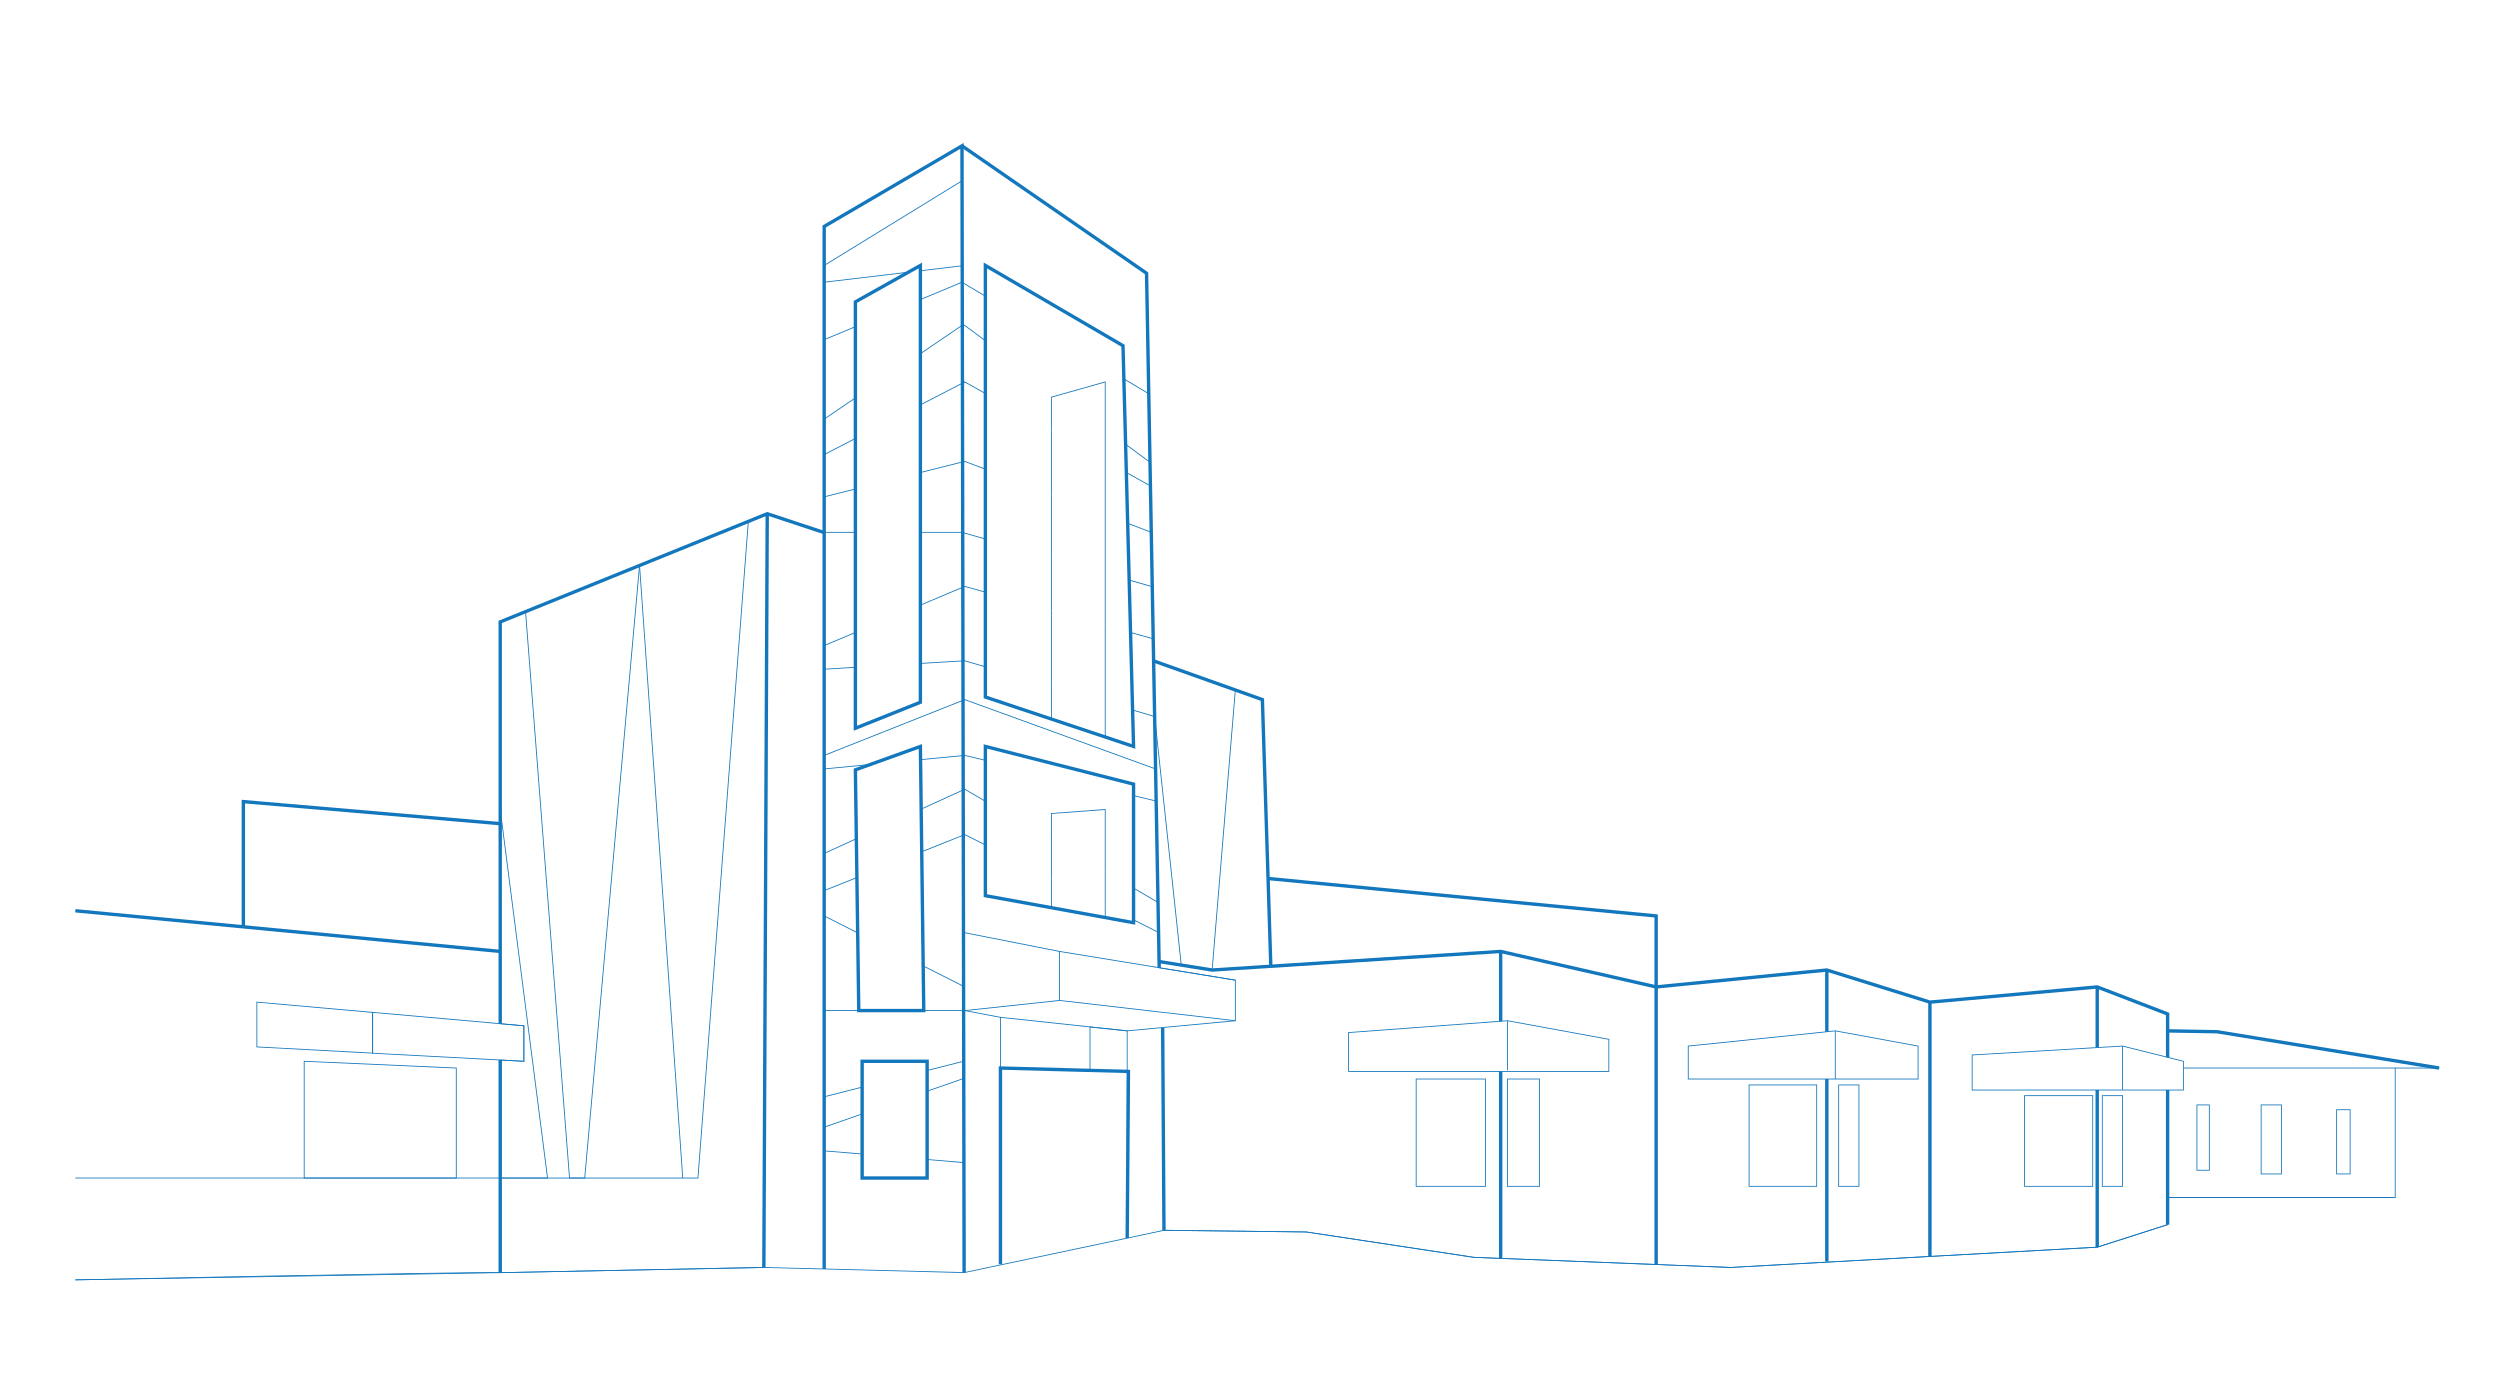 <svg xmlns="http://www.w3.org/2000/svg" viewBox="0 0 739.67 408"><defs><style>.cls-1,.cls-2{fill:none;stroke:#1377bd;stroke-miterlimit:10;}.cls-1{stroke-width:0.25px;}</style></defs><title>Artboard 1 copy</title><g id="Layer_2_copy" data-name="Layer 2 copy"><path class="cls-1" d="M148,239.5v63.38l7,.62V314l-7-.38v34.92h14Z"/><polygon class="cls-1" points="173 348.54 189.22 167.3 155.49 180.97 168.5 348.54 173 348.54"/><polyline class="cls-1" points="243.85 375 243.85 340.5 243.85 333.5 243.85 324.5 243.85 299 243.85 271 243.85 263.5 243.85 252.5 243.85 227.5 243.85 223.5 243.85 198 243.85 191 243.85 157.5 227 152 226 375"/><polyline class="cls-1" points="343.21 299.43 365.5 302 365.5 290 342.97 286.32"/><path class="cls-1" d="M227,152l-5.59,2.27L206.5,348.54H148v28L226,375"/><polyline class="cls-1" points="202 348.54 189.22 167.3 189.22 167.3"/><polyline class="cls-1" points="365.5 204.14 358.63 287 444 281.5 490 292 490 271 375.18 259.92 376 285.88 375.18 259.92 375.18 259.92 375.18 259.92 373.5 207 341.32 195.5 341.62 212 349.5 285.55 341.62 212 342.78 275.88 342.94 275.96 342.78 275.88 342.94 284.5 358.63 287"/><path class="cls-1" d="M155.49,181,148,184v55.5"/><polygon class="cls-1" points="583.5 312.13 620.5 309.94 620.5 292 571 296.5 571 371.74 571 296.5 540.5 287 540.5 305.26 543 305 567.5 309.5 567.5 319.25 540.5 319.25 540.5 373.42 540.5 319.25 499.5 319.25 499.5 309.5 540.5 305.26 540.5 287 490 292 490 374.13 512 375 620.5 369 620.5 322.5 583.5 322.5 583.5 312.13"/><polygon class="cls-1" points="76 296.5 76 309.75 110.25 311.59 110.25 299.54 76 296.5"/><polygon class="cls-1" points="90 314 90 348.54 135 348.54 135 316 90 314"/><path class="cls-1" d="M148,313.62l-37.75-2V299.53L148,302.88l7,.62V314l-7-.38"/><line class="cls-1" x1="221.41" y1="154.27" x2="189.22" y2="167.3"/><polyline class="cls-1" points="444 281.5 444 302.15 399 305.5 399 317 444 317 444 372.32 436 372 386.5 364.5 344.38 364 344 304.08"/><polyline class="cls-1" points="365.5 290 342.97 286.32 342.94 284.5 358.63 287"/><polyline class="cls-1" points="444 302.15 446 302 476 307.5 476 317 444 317"/><line class="cls-1" x1="444" y1="372.32" x2="490" y2="374.13"/><polygon class="cls-1" points="272.55 239.39 272.71 252 285.12 247.05 285.09 233.66 272.55 239.39"/><polygon class="cls-1" points="285.44 233.5 291.54 237.07 291.54 224.95 285.44 223.5 285.06 223.54 285.09 233.66 285.44 233.5"/><polyline class="cls-1" points="272.71 252 273.14 285.79 285.23 291.9 285.12 247.05"/><polyline class="cls-1" points="285.06 223.54 272.36 224.76 272.55 239.39"/><polygon class="cls-1" points="291.54 197.29 291.54 175.19 285.44 173.5 284.94 173.71 284.99 195.53 285.44 195.5 291.54 197.29"/><polygon class="cls-1" points="284.62 83.5 284.72 83.56 284.7 78.63 272.31 80.11 272.31 88.63 284.62 83.5"/><polygon class="cls-1" points="285.03 96 291.54 100.81 291.54 87.63 284.72 83.56 284.75 96.19 285.03 96"/><polyline class="cls-1" points="284.99 195.53 284.99 195.53 285.02 207.16 285.44 207"/><polyline class="cls-1" points="341.62 212 341.62 212 335.1 210.08 335.38 220.85 327 218.05 327 218.05 327 218.05 311.08 212.75 311.08 212.75 311.08 212.75 291.54 206.23 291.54 197.29"/><polyline class="cls-1" points="291.54 224.95 291.54 220.85 335.38 232 335.38 235.4 342.07 237 335.38 235.4 335.38 262.76 342.62 267 335.38 262.76 335.38 272.15 342.78 275.88"/><polyline class="cls-1" points="341.9 227.5 285.44 207 285.02 207.16 285.06 223.54 285.44 223.5"/><polyline class="cls-1" points="285.12 247.05 285.44 246.92 291.54 250 291.54 237.07"/><line class="cls-1" x1="285.44" y1="233.5" x2="285.09" y2="233.66"/><polygon class="cls-1" points="284.75 96.19 272.31 104.65 272.31 119.79 284.79 113.34 284.75 96.19"/><polyline class="cls-1" points="291.54 175.19 291.54 159.48 284.9 157.58 284.94 173.71 285.44 173.5"/><polyline class="cls-1" points="284.94 173.71 272.31 179.03 272.31 196.29 284.99 195.53"/><polygon class="cls-1" points="291.54 138.82 291.54 116.42 285.44 113 284.79 113.34 284.85 136.65 285.44 136.5 291.54 138.82"/><path class="cls-1" d="M296,316l26.5.7V303.83L296,301Zm15.08-13.39v0Z"/><line class="cls-1" x1="285.03" y1="96" x2="284.75" y2="96.19"/><line class="cls-1" x1="291.54" y1="116.42" x2="291.54" y2="100.81"/><line class="cls-1" x1="284.79" y1="113.34" x2="285.44" y2="113"/><line class="cls-1" x1="291.54" y1="159.48" x2="291.54" y2="138.82"/><polyline class="cls-1" points="285.44 136.5 284.85 136.65 284.9 157.58"/><polyline class="cls-1" points="284.9 157.58 284.62 157.5 272.31 157.5 272.31 179.03"/><line class="cls-1" x1="284.62" y1="157.5" x2="284.9" y2="157.58"/><polyline class="cls-1" points="284.85 136.65 272.31 139.81 272.31 157.5"/><line class="cls-1" x1="272.31" y1="119.79" x2="272.31" y2="139.81"/><polygon class="cls-1" points="253.08 187.12 243.85 191 243.85 198 253.08 197.44 253.08 187.12"/><polygon class="cls-1" points="253.52 259.64 243.85 263.5 243.85 271 253.75 276 253.52 259.64"/><polyline class="cls-1" points="291.54 87.63 291.54 78.54 332.26 102.28 332.52 112.1 339.88 116.49 332.52 112.1 333.03 131.44 339.88 136.5 333.03 131.44 333.25 139.79 339.88 143.5 333.25 139.79 333.65 154.84 340.63 157.5 333.65 154.84 334.09 171.63 340.63 173.5 334.09 171.63 334.5 187.13 341.2 189 334.5 187.13 335.1 210.08"/><line class="cls-1" x1="284.7" y1="78.63" x2="284.72" y2="83.56"/><polyline class="cls-1" points="341.62 212 341.62 212 341.32 195.5 341.32 195.5 341.32 195.5 339.23 80.85 284.62 43.15 284.7 78.63"/><polyline class="cls-1" points="253.52 259.64 253.36 248.15 243.85 252.5"/><polyline class="cls-1" points="243.85 333.5 255.08 329.57 255.08 321.64 243.85 324.5"/><polygon class="cls-1" points="253.08 129.73 243.85 134.5 243.85 147 253.08 144.67 253.08 129.73"/><polyline class="cls-1" points="253.08 129.73 253.08 117.72 243.85 124 243.85 134.5"/><line class="cls-1" x1="296" y1="374.03" x2="296" y2="316"/><polyline class="cls-1" points="296 301 285.44 299 285.25 299 285.36 343.99 285.44 344 285.36 343.99 285.44 374.23"/><polyline class="cls-1" points="333.5 366.32 333.5 305 322.5 303.83"/><polyline class="cls-1" points="322.5 316.7 333.87 317 322.5 316.7 322.5 317 322.5 316.7"/><polyline class="cls-1" points="243.85 299 254.08 299 253.75 276"/><polyline class="cls-1" points="285.25 299 273.31 299 254.08 299"/><polyline class="cls-1" points="255.08 321.64 255.08 314 274.31 314 274.31 316.73 285.03 314 274.31 316.73 274.31 322.85 285.44 318.96 274.31 322.85 274.31 343.06 285.36 343.99"/><polyline class="cls-1" points="243.85 340.5 255.08 341.44 255.08 329.57"/><line class="cls-1" x1="285.25" y1="299" x2="285.23" y2="291.9"/><line class="cls-1" x1="273.14" y1="285.79" x2="273.31" y2="299"/><polyline class="cls-1" points="243.85 147 243.85 157.5 253.08 157.5 253.08 144.67"/><polyline class="cls-1" points="342.97 286.32 313.46 281.5 313.46 296 343.21 299.43"/><polyline class="cls-1" points="335.38 272.15 335.38 273 291.54 265 291.54 250"/><polyline class="cls-1" points="342.97 286.32 342.94 284.5 342.94 284.5 342.94 284.5 342.78 275.88"/><polyline class="cls-1" points="313.46 281.5 285.44 275.96 313.46 281.5"/><polyline class="cls-1" points="285.23 291.9 285.44 292 285.23 291.9 285.25 299 285.44 299 313.46 296"/><line class="cls-1" x1="285.44" y1="246.92" x2="285.12" y2="247.05"/><polyline class="cls-1" points="274.31 343.06 274.31 348.54 255.08 348.54 255.08 341.44"/><line class="cls-1" x1="253.08" y1="187.12" x2="253.08" y2="157.5"/><polyline class="cls-1" points="253.08 117.72 253.08 96.65 243.85 100.5 243.85 124"/><polyline class="cls-1" points="285.02 207.16 243.85 223.5 243.85 227.5 257.46 226.19 272.31 220.85 272.36 224.76"/><polyline class="cls-1" points="322.5 303.83 333.5 305 343.29 304.08 344.99 303.92 365.5 302"/><polyline class="cls-1" points="253.36 248.15 253.08 227.77 257.46 226.19"/><polyline class="cls-1" points="253.08 96.65 253.08 89.31 268.75 80.53 243.85 83.5 243.85 100.5"/><polyline class="cls-1" points="284.62 43.15 243.85 67 243.85 78.54 284.62 53.5 243.85 78.54 243.85 83.5"/><polyline class="cls-1" points="268.75 80.53 272.31 78.54 272.31 80.11"/><line class="cls-1" x1="311.08" y1="165.06" x2="311.08" y2="180.63"/><line class="cls-1" x1="327" y1="185.05" x2="327" y2="169.61"/><line class="cls-1" x1="327" y1="169.61" x2="327" y2="152.32"/><line class="cls-1" x1="311.08" y1="146.26" x2="311.08" y2="165.06"/><line class="cls-1" x1="311.08" y1="146.26" x2="311.08" y2="127.37"/><polyline class="cls-1" points="327 126.99 327 113 313.3 116.87"/><line class="cls-1" x1="327" y1="136.28" x2="327" y2="126.99"/><polyline class="cls-1" points="313.3 116.87 311.08 117.5 311.08 127.37"/><polyline class="cls-1" points="311.08 203.03 311.08 212.75 327 218.05 327 207.71"/><line class="cls-1" x1="327" y1="207.71" x2="327" y2="185.05"/><line class="cls-1" x1="311.08" y1="180.63" x2="311.08" y2="203.03"/><line class="cls-1" x1="327" y1="136.28" x2="327" y2="152.32"/><line class="cls-1" x1="272.31" y1="104.65" x2="272.31" y2="88.63"/><polyline class="cls-1" points="253.08 197.44 253.08 215.46 272.31 207.77 272.31 196.29"/><line class="cls-1" x1="253.08" y1="187.12" x2="253.08" y2="197.45"/><polyline class="cls-1" points="272.31 80.11 272.31 78.54 268.75 80.53"/><line class="cls-1" x1="255.08" y1="314" x2="255.08" y2="321.64"/><line class="cls-1" x1="274.31" y1="316.73" x2="274.31" y2="314"/><line class="cls-1" x1="274.31" y1="348.54" x2="274.31" y2="343.06"/><line class="cls-1" x1="255.08" y1="341.45" x2="255.08" y2="348.54"/><line class="cls-1" x1="274.31" y1="322.85" x2="274.31" y2="316.73"/><line class="cls-1" x1="255.08" y1="321.64" x2="255.08" y2="329.57"/><line class="cls-1" x1="274.31" y1="343.06" x2="274.31" y2="322.85"/><line class="cls-1" x1="255.08" y1="329.57" x2="255.08" y2="341.45"/><polyline class="cls-1" points="311.08 248.53 311.08 240.69 327 239.5 327 257.85"/><polyline class="cls-1" points="327 267.91 327 271 327 267.91"/><line class="cls-1" x1="335.38" y1="273" x2="335.38" y2="272.15"/><polyline class="cls-1" points="311.08 259.88 311.08 268.57 311.08 259.88"/><line class="cls-1" x1="327" y1="257.85" x2="327" y2="267.91"/><line class="cls-1" x1="311.08" y1="248.52" x2="311.08" y2="259.87"/><polyline class="cls-1" points="620.5 322.5 646 322.5 646 314 628 309.5 620.5 309.94"/><line class="cls-1" x1="148" y1="281.5" x2="22.31" y2="269.47"/><path class="cls-1" d="M148.55,243.75c-4.22-.42-76.55-6.58-76.55-6.58v37.06"/><line class="cls-1" x1="148" y1="348.54" x2="22.31" y2="348.54"/><path class="cls-1" d="M148,376.53c-11.67-.2-125.69,2.14-125.69,2.14"/><polyline class="cls-1" points="620.5 292 641.33 300 641.33 312.83"/><polyline class="cls-1" points="641.33 322.5 641.33 362.33 620.5 369"/><polyline class="cls-1" points="641.33 305.26 656 305.26 721.67 316 646 316"/><polyline class="cls-1" points="708.67 316 708.67 354.33 641.33 354.33"/><line class="cls-1" x1="446" y1="302" x2="446" y2="316.7"/><line class="cls-1" x1="543" y1="305" x2="543" y2="319.25"/><line class="cls-1" x1="628" y1="309.5" x2="628" y2="322.5"/><line class="cls-1" x1="333.5" y1="366.32" x2="344.38" y2="364"/><rect class="cls-1" x="419" y="319.25" width="20.5" height="31.75"/><rect class="cls-1" x="446" y="319.25" width="9.5" height="31.75"/><rect class="cls-1" x="517.5" y="321" width="20" height="30"/><rect class="cls-1" x="544" y="321" width="6" height="30"/><rect class="cls-1" x="599" y="324.17" width="20.17" height="26.83"/><rect class="cls-1" x="622" y="324.17" width="6" height="26.83"/><rect class="cls-1" x="650" y="326.91" width="3.67" height="19.33"/><rect class="cls-1" x="669" y="326.91" width="6" height="20.43"/><rect class="cls-1" x="691.33" y="328.33" width="4" height="19"/></g><g id="Layer_4" data-name="Layer 4"><polygon class="cls-2" points="273.31 299 272.31 220.85 253.08 227.77 254.08 299 273.31 299"/><rect class="cls-2" x="255.08" y="314" width="19.23" height="34.54"/><polygon class="cls-2" points="272.31 207.77 253.08 215.46 253.08 89.31 272.31 78.54 272.31 207.77"/><polygon class="cls-2" points="291.54 78.54 332.26 102.28 335.38 220.85 291.54 206.23 291.54 78.54"/><polygon class="cls-2" points="291.54 220.85 335.38 232 335.38 273 291.54 265 291.54 220.85"/><polyline class="cls-2" points="296 374.03 296 316 333.87 317 333.5 366.32"/><polyline class="cls-2" points="284.62 43.15 339.23 80.85 342.97 286.32"/><polyline class="cls-2" points="341.2 195.5 373.5 207 375.18 259.92 375.99 285.79"/><polyline class="cls-1" points="708.67 354.33 641.33 354.33 641.33 362.33 620.5 369 571 371.74 512 375 490 374.13 444 372.32 436 372 386.5 364.5 344.38 364"/><polyline class="cls-2" points="342.97 284.5 358.63 287 444 281.5 490 292 540.5 287 571 296.5 620.5 292 641.33 300 641.33 305 641.33 305 656 305.26 721.67 316"/><polyline class="cls-2" points="285.25 376.52 284.62 43.15 243.85 67 243.85 375.46"/><polyline class="cls-2" points="375.18 259.92 490 271 490 292 490 374.13"/><polyline class="cls-2" points="148 302.88 148 184 227 152 243.85 157.58"/><line class="cls-2" x1="226" y1="375" x2="227" y2="152"/><polyline class="cls-2" points="148 243.7 72 237.17 72 274.23"/><line class="cls-2" x1="148" y1="281.5" x2="22.31" y2="269.47"/><line class="cls-1" x1="148" y1="376.53" x2="22.31" y2="378.67"/><polyline class="cls-1" points="148 376.53 226 375 285.25 376.52 333.5 366.32"/><line class="cls-2" x1="344" y1="304.08" x2="344.38" y2="364"/><line class="cls-2" x1="148" y1="313.62" x2="148" y2="376.53"/><line class="cls-2" x1="444" y1="281.5" x2="444" y2="302.15"/><line class="cls-2" x1="444" y1="317" x2="444" y2="372.32"/><line class="cls-2" x1="540.5" y1="287" x2="540.5" y2="305.26"/><line class="cls-2" x1="540.5" y1="319.25" x2="540.5" y2="373.22"/><line class="cls-2" x1="571" y1="296.5" x2="571" y2="371.74"/><line class="cls-2" x1="620.5" y1="292" x2="620.5" y2="309.94"/><line class="cls-2" x1="620.5" y1="322.5" x2="620.5" y2="369"/><line class="cls-2" x1="641.33" y1="305" x2="641.33" y2="312.83"/><line class="cls-2" x1="641.33" y1="322.5" x2="641.33" y2="362.33"/></g></svg>
